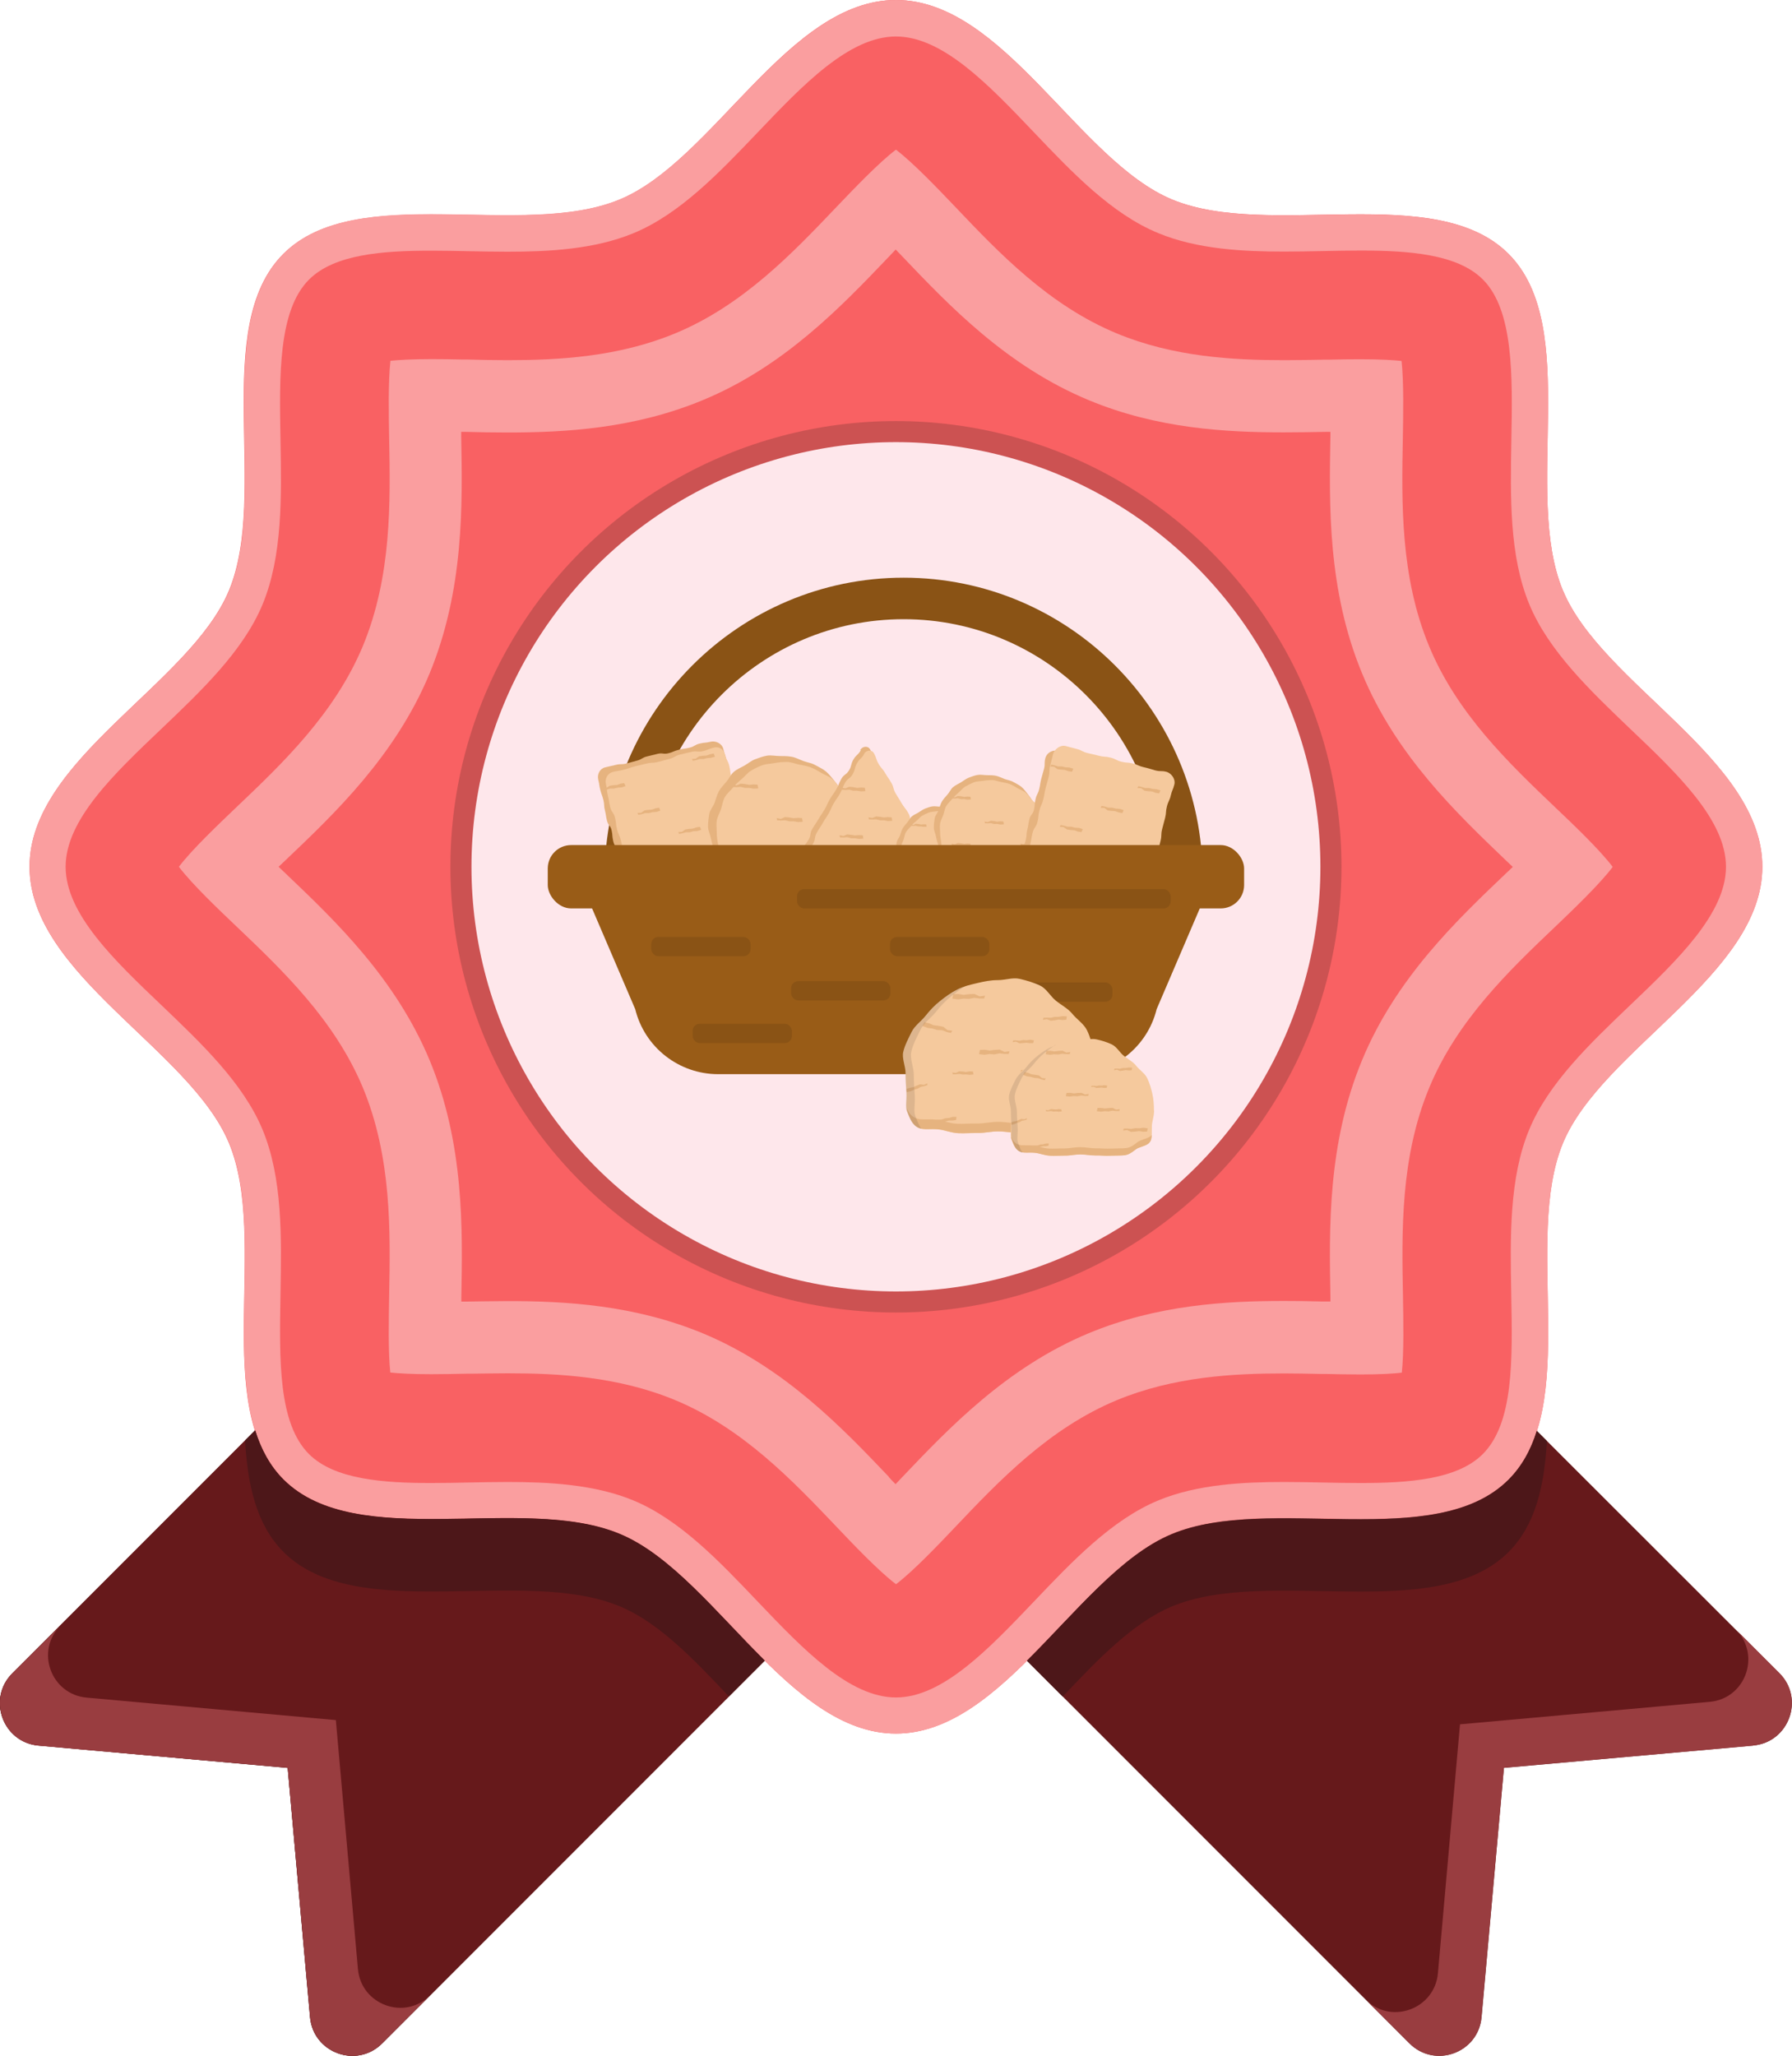 <?xml version="1.0" encoding="UTF-8"?><svg id="Camada_2" xmlns="http://www.w3.org/2000/svg" viewBox="0 0 139.53 160"><defs><style>.cls-1{opacity:.1;}.cls-2{fill:#f96163;}.cls-3{fill:#fa9e9f;}.cls-4{fill:#f5c99d;}.cls-5{fill:#fee7eb;}.cls-6{fill:#e6b37f;}.cls-7{fill:#66191b;}.cls-8{fill:#995c17;}.cls-9{fill:#993d40;}.cls-10{fill:#cc5252;}.cls-11{fill:#8a5315;}.cls-12{fill:#4d1719;}</style></defs><g id="Camada_1-2"><g><path class="cls-2" d="M137.22,67.46c0,8.38-12.51,14.22-15.53,21.51-3.13,7.56,1.47,20.5-4.23,26.19-5.69,5.69-18.64,1.09-26.19,4.23-7.29,3.02-13.12,15.53-21.51,15.53s-14.22-12.51-21.51-15.53c-7.56-3.13-20.5,1.47-26.19-4.23-5.69-5.69-1.09-18.64-4.23-26.19-3.02-7.29-15.53-13.12-15.53-21.51s12.51-14.22,15.53-21.51c3.13-7.56-1.47-20.5,4.23-26.19,5.69-5.69,18.64-1.09,26.19-4.23,7.29-3.02,13.12-15.53,21.51-15.53s14.22,12.51,21.51,15.53c7.56,3.13,20.5-1.47,26.19,4.23,5.69,5.69,1.09,18.64,4.23,26.19,3.02,7.29,15.53,13.12,15.53,21.51Z"/><path class="cls-3" d="M121.69,45.96c-3.13-7.55,1.47-20.51-4.23-26.2-5.69-5.69-18.65-1.1-26.2-4.23C83.97,12.51,78.13,0,69.77,0s-14.23,12.51-21.52,15.52c-7.55,3.13-20.48-1.47-26.17,4.23-5.69,5.69-1.1,18.65-4.23,26.2-3.04,7.3-15.55,13.13-15.55,21.5s12.51,14.23,15.55,21.52c3.13,7.55-1.47,20.48,4.23,26.17,5.69,5.69,18.62,1.1,26.17,4.23,7.3,3.04,13.13,15.55,21.52,15.55s14.2-12.51,21.5-15.55c7.55-3.13,20.51,1.47,26.2-4.23,5.69-5.69,1.1-18.62,4.23-26.17,3.01-7.3,15.52-13.13,15.52-21.52s-12.51-14.2-15.52-21.5Z"/><path class="cls-2" d="M69.77,132.11c-3.66,0-7.27-3.79-10.77-7.46-2.98-3.13-6.06-6.37-9.67-7.87-3.06-1.27-6.67-1.44-9.81-1.44-1,0-2.01,.02-3.02,.04-.97,.02-1.95,.04-2.91,.04-3.78,0-7.55-.28-9.53-2.25-2.4-2.4-2.31-7.28-2.22-12.44,.08-4.44,.17-9.04-1.4-12.82-1.51-3.62-4.75-6.7-7.87-9.68-3.67-3.49-7.46-7.11-7.46-10.77s3.79-7.25,7.45-10.73c3.13-2.98,6.37-6.06,7.88-9.68,1.57-3.79,1.48-8.39,1.4-12.83-.09-4.94-.19-10.05,2.22-12.46,1.98-1.98,5.75-2.25,9.53-2.25,.96,0,1.94,.02,2.91,.04,1.01,.02,2.02,.04,3.02,.04,3.13,0,6.74-.17,9.8-1.44,3.62-1.49,6.7-4.73,9.69-7.86,3.49-3.66,7.1-7.45,10.75-7.45s7.24,3.78,10.72,7.43c2.99,3.14,6.07,6.38,9.7,7.87,3.05,1.27,6.67,1.44,9.8,1.44,1,0,2.01-.02,3.02-.04,.98-.02,1.95-.04,2.92-.04,3.78,0,7.56,.27,9.54,2.25,2.4,2.4,2.31,7.52,2.22,12.46-.08,4.45-.17,9.05,1.4,12.83,1.5,3.62,4.74,6.71,7.87,9.7,3.66,3.48,7.44,7.08,7.44,10.72s-3.79,7.27-7.45,10.76c-3.13,2.99-6.37,6.07-7.87,9.69-1.57,3.78-1.48,8.37-1.4,12.81,.1,5.16,.19,10.04-2.22,12.45-1.98,1.98-5.76,2.25-9.54,2.25h0c-.96,0-1.94-.02-2.91-.04-1.01-.02-2.02-.04-3.02-.04-3.14,0-6.75,.17-9.81,1.44-3.62,1.51-6.7,4.75-9.68,7.88-3.49,3.66-7.09,7.45-10.73,7.45Z"/><path class="cls-3" d="M69.76,123.29c-1.32-.99-3.33-3.1-4.62-4.46-3.43-3.6-7.3-7.67-12.56-9.86-4.44-1.84-9.09-2.09-13.06-2.09-.92,0-1.85,.02-2.78,.03h-.37c-.95,.02-1.87,.04-2.77,.04-1.54,0-2.55-.06-3.21-.13-.17-1.58-.12-4.12-.09-5.95,.1-5.06,.2-10.8-2.04-16.21-2.2-5.27-6.26-9.14-9.84-12.55-1.38-1.31-3.49-3.32-4.49-4.65,.99-1.32,3.1-3.32,4.46-4.62,3.59-3.41,7.66-7.29,9.86-12.55,2.25-5.43,2.15-11.18,2.05-16.24-.03-1.73-.08-4.34,.1-5.97,.67-.07,1.68-.13,3.2-.13,.79,0,1.59,.01,2.39,.03h.38c1.05,.03,2.11,.05,3.16,.05,3.96,0,8.61-.25,13.03-2.08,5.26-2.17,9.15-6.25,12.57-9.84,1.3-1.36,3.31-3.47,4.63-4.46,1.32,.99,3.31,3.08,4.6,4.43,3.43,3.61,7.31,7.68,12.6,9.87,4.41,1.83,9.06,2.08,13.03,2.08,1.05,0,2.12-.02,3.18-.04h.35c.8-.02,1.61-.03,2.4-.03,1.53,0,2.54,.06,3.21,.13,.18,1.63,.13,4.25,.1,5.97-.1,5.07-.2,10.81,2.04,16.22,2.18,5.27,6.25,9.15,9.84,12.57,1.37,1.3,3.47,3.3,4.46,4.62-.99,1.32-3.09,3.33-4.44,4.62-3.61,3.43-7.68,7.32-9.86,12.6-2.23,5.4-2.13,11.13-2.03,16.19,.03,1.83,.08,4.37-.09,5.95-.67,.08-1.68,.14-3.22,.14-.91,0-1.83-.02-2.74-.04h-.41c-.93-.02-1.86-.04-2.78-.04-3.97,0-8.62,.25-13.04,2.08-5.29,2.2-9.16,6.27-12.58,9.87-1.29,1.36-3.29,3.46-4.62,4.46Z"/><path class="cls-2" d="M69.22,114.95c-3.62-3.8-8.12-8.52-14.47-11.17-5.36-2.22-10.71-2.52-15.23-2.52-.82,0-3.24,.04-3.24,.04-.12,0-.24,0-.36,0,0-.1,0-.2,0-.3,.1-5.35,.23-11.98-2.47-18.49-2.66-6.38-7.37-10.87-11.16-14.48-.17-.16-.37-.35-.6-.57,.2-.19,.39-.37,.54-.51,3.82-3.63,8.54-8.12,11.2-14.49,2.71-6.54,2.58-13.18,2.48-18.52,0-.11,0-.22,0-.33h.31c1.11,.03,2.2,.05,3.29,.05,4.51,0,9.85-.3,15.19-2.51,6.36-2.62,10.86-7.35,14.48-11.14,.15-.16,.34-.36,.56-.59,.19,.2,.36,.38,.51,.53,3.64,3.82,8.15,8.56,14.54,11.2,5.32,2.21,10.66,2.5,15.18,2.5,1.09,0,2.2-.02,3.3-.04h.32c0,.08,0,.17,0,.25-.1,5.41-.23,12.06,2.47,18.56,2.63,6.36,7.35,10.86,11.14,14.49,.17,.16,.37,.35,.59,.56-.21,.2-.4,.38-.56,.53-3.8,3.62-8.54,8.13-11.18,14.52-2.69,6.49-2.56,13.12-2.46,18.45,0,.1,0,.21,0,.32h-.73c-.98-.03-1.94-.04-2.89-.04-4.52,0-9.86,.3-15.2,2.51-6.39,2.66-10.89,7.39-14.5,11.18-.16,.17-.34,.36-.54,.57-.2-.21-.39-.4-.54-.57Z"/><circle class="cls-10" cx="69.76" cy="67.46" r="34.69"/><circle class="cls-5" cx="69.76" cy="67.46" r="33.05"/><g><path class="cls-7" d="M59.54,129.25l-29.78,29.78c-1.98,1.98-5.37,.75-5.62-2.04l-1.74-19.4-19.4-1.74c-2.79-.25-4.02-3.64-2.04-5.62l18.9-18.9c.45,1.47,1.16,2.79,2.2,3.83,5.69,5.69,18.62,1.1,26.17,4.23,3.97,1.63,7.52,6.11,11.3,9.86Z"/><path class="cls-7" d="M59.54,129.25l-29.78,29.78c-1.98,1.98-5.37,.75-5.62-2.04l-1.74-19.4-19.4-1.74c-2.79-.25-4.02-3.64-2.04-5.62l18.9-18.9c.45,1.47,1.16,2.79,2.2,3.83,5.69,5.69,18.62,1.1,26.17,4.23,3.97,1.63,7.52,6.11,11.3,9.86Z"/><path class="cls-9" d="M33.51,155.27l-3.75,3.75c-1.97,2-5.35,.76-5.61-2.03l-1.75-19.41-19.41-1.72c-2.76-.25-4-3.63-2.03-5.63l3.75-3.72c-1.97,1.97-.76,5.35,2.03,5.61l19.41,1.75,1.72,19.38c.25,2.79,3.66,4.03,5.63,2.03Z"/><path class="cls-7" d="M136.52,135.85l-19.42,1.74-1.74,19.4c-.25,2.79-3.64,4.02-5.62,2.04l-29.78-29.78c3.78-3.75,7.33-8.23,11.3-9.86,7.55-3.13,20.51,1.46,26.2-4.23,1.04-1.04,1.75-2.34,2.2-3.8l18.89,18.87c1.98,1.98,.75,5.37-2.04,5.62Z"/><path class="cls-12" d="M120.45,112.14c-.2,3.44-.87,6.54-2.99,8.65-5.69,5.69-18.65,1.1-26.2,4.23-2.99,1.24-5.75,4.09-8.51,7.02l-2.79-2.79c3.78-3.75,7.33-8.23,11.3-9.86,7.55-3.13,20.51,1.47,26.2-4.23,1.04-1.04,1.75-2.34,2.2-3.8l.79,.79Z"/><path class="cls-12" d="M59.54,129.24l-2.79,2.79c-2.76-2.93-5.49-5.78-8.51-7.02-7.55-3.13-20.48,1.47-26.17-4.23-2.11-2.11-2.79-5.21-2.99-8.68l.79-.79c.45,1.47,1.16,2.79,2.2,3.83,5.69,5.69,18.62,1.1,26.17,4.23,3.97,1.63,7.52,6.11,11.3,9.86Z"/><path class="cls-9" d="M136.51,135.86l-19.41,1.72-1.75,19.41c-.25,2.79-3.63,4.03-5.61,2.03l-3.27-3.27c1.97,1.8,5.24,.56,5.49-2.17l1.72-19.38,19.44-1.75c2.79-.25,4-3.61,2.06-5.61l3.38,3.38c1.97,1.97,.73,5.38-2.06,5.63Z"/></g><g><path class="cls-11" d="M93.64,68.24h-3.23c0-11.05-8.99-20.05-20.05-20.05s-20.05,8.99-20.05,20.05h-3.23c0-12.83,10.44-23.28,23.28-23.28s23.28,10.44,23.28,23.28Z"/><path class="cls-8" d="M94.28,68.69H45.24l4.22,9.85c.73,2.97,3.4,5.06,6.46,5.06h27.68c3.06,0,5.73-2.09,6.46-5.06l4.22-9.85Z"/><g><path class="cls-6" d="M57.65,67.16c-.41,.1-.43,0-.84,.1s-.4,.13-.81,.23-.39,.17-.8,.28-.43,.02-.84,.12-.38,.21-.79,.31-.43,.02-.84,.13-.41,.1-.82,.2-.38,.2-.79,.31-.41,.11-.82,.22-.43,.03-.84,.13c-.42,.1-.86-.16-.96-.58-.1-.4,0-.42-.1-.82s-.12-.39-.22-.79-.06-.41-.16-.8-.19-.37-.28-.77-.03-.41-.12-.81-.26-.35-.36-.75-.06-.41-.16-.8-.02-.41-.12-.81-.14-.39-.24-.78-.06-.41-.16-.8c-.1-.42,.12-.86,.54-.96s.41-.09,.82-.19,.43-.01,.84-.11,.41-.12,.81-.22,.38-.23,.79-.33,.41-.1,.82-.2,.45,.06,.86-.05,.39-.17,.8-.27,.42-.06,.83-.16,.38-.22,.79-.32,.43-.04,.83-.14,.89,.12,1,.53c.1,.4,.13,.39,.23,.78s0,.42,.1,.82,.11,.39,.21,.79,.02,.42,.12,.81,.19,.37,.29,.77,.16,.38,.26,.78,.05,.41,.15,.8,.09,.4,.19,.79,.02,.42,.12,.81,.11,.39,.2,.79c.1,.42-.1,.85-.52,.96Z"/><path class="cls-4" d="M57.94,67.55c-.44,.11-.46,0-.9,.12s-.43,.14-.87,.24-.42,.18-.86,.29-.46,.03-.89,.14-.41,.21-.85,.32-.46,.03-.89,.14-.44,.11-.88,.21-.41,.21-.85,.32-.43,.12-.87,.23c-.42,.1-.87-.24-.98-.65-.11-.44-.11-.44-.22-.87s-.01-.46-.12-.9-.13-.43-.24-.87-.07-.45-.18-.88-.19-.42-.3-.85-.04-.45-.15-.89-.27-.4-.38-.84-.07-.45-.18-.89-.04-.46-.15-.89c-.1-.42,.12-.84,.53-.95,.44-.11,.45-.07,.88-.18s.43-.15,.86-.26,.44-.1,.88-.21,.46-.02,.9-.13,.43-.12,.87-.23,.41-.23,.84-.34,.44-.1,.88-.21,.48,.04,.91-.06,.42-.17,.86-.28c.42-.1,.76,.14,.86,.56,.11,.44,.22,.41,.33,.85s.05,.45,.16,.89,.19,.42,.3,.85,.14,.43,.24,.87,.01,.46,.12,.9,.12,.43,.23,.87,.03,.46,.14,.89,.2,.42,.3,.85,.17,.42,.28,.86c.1,.42-.23,.88-.64,.99Z"/><polygon class="cls-6" points="48.71 61.18 48.39 61.28 48.1 61.3 47.81 61.37 47.51 61.37 47.23 61.45 46.99 61.5 46.91 61.36 47.2 61.34 47.46 61.16 47.75 61.11 48.05 61.09 48.32 60.99 48.6 60.95 48.71 61.18"/><polygon class="cls-6" points="51.42 63.09 51.11 63.19 50.81 63.21 50.53 63.28 50.23 63.28 49.95 63.37 49.7 63.41 49.63 63.27 49.92 63.26 50.18 63.07 50.47 63.03 50.76 63.01 51.04 62.91 51.32 62.86 51.42 63.09"/><polygon class="cls-6" points="54.6 64.58 54.29 64.68 53.99 64.69 53.71 64.77 53.41 64.77 53.13 64.85 52.88 64.9 52.81 64.76 53.1 64.74 53.35 64.56 53.64 64.51 53.94 64.49 54.22 64.39 54.5 64.35 54.6 64.58"/><polygon class="cls-6" points="57.46 66.11 57.15 66.21 56.86 66.23 56.57 66.3 56.27 66.3 55.99 66.38 55.74 66.43 55.67 66.29 55.96 66.27 56.22 66.09 56.51 66.04 56.8 66.03 57.08 65.92 57.36 65.88 57.46 66.11"/><polygon class="cls-6" points="50.68 67.79 50.37 67.89 50.07 67.91 49.79 67.98 49.49 67.98 49.21 68.07 48.96 68.11 48.89 67.97 49.18 67.96 49.44 67.77 49.73 67.73 50.02 67.71 50.3 67.61 50.58 67.56 50.68 67.79"/><polygon class="cls-6" points="55.67 58.89 55.36 58.98 55.06 59 54.78 59.07 54.48 59.07 54.2 59.16 53.95 59.21 53.88 59.07 54.17 59.05 54.43 58.86 54.72 58.82 55.01 58.8 55.29 58.7 55.57 58.65 55.67 58.89"/></g><g><path class="cls-6" d="M66.32,64.32c0,.33-.02,.66-.07,.97s-.23,.62-.33,.92-.25,.6-.41,.87-.44,.47-.64,.71-.4,.48-.65,.69-.52,.35-.8,.51-.52,.38-.82,.49-.62,.11-.94,.17-.61,.27-.94,.27-.65-.07-.96-.13-.61-.22-.91-.33-.61-.2-.89-.36-.52-.38-.76-.58-.51-.4-.72-.64-.39-.52-.55-.79-.2-.6-.31-.91-.2-.59-.26-.91-.23-.62-.23-.94,.04-.66,.09-.97,.31-.58,.42-.88,.18-.61,.33-.89,.38-.5,.59-.75,.34-.56,.58-.77,.55-.33,.83-.49,.53-.38,.83-.49,.61-.23,.93-.28,.65,.03,.97,.03,.65,0,.96,.06,.6,.22,.9,.33,.63,.15,.91,.31,.59,.29,.84,.5,.45,.48,.65,.72,.39,.52,.55,.8,.21,.6,.32,.91,.2,.6,.25,.92,.22,.62,.22,.95Z"/><path class="cls-4" d="M66.81,64.83c0,.33,0,.66-.06,.97s-.17,.63-.28,.93-.25,.6-.41,.88-.33,.57-.53,.82-.5,.42-.74,.63-.53,.36-.8,.52-.53,.38-.83,.49-.63,.15-.95,.21-.64,.05-.96,.05-.66,.06-.97,0-.59-.29-.89-.39-.61-.2-.88-.36-.61-.26-.85-.47-.37-.55-.57-.79-.44-.47-.6-.74-.32-.56-.43-.86-.08-.63-.14-.95-.11-.62-.11-.94-.05-.65,0-.96,.23-.6,.33-.9,.14-.65,.29-.92,.42-.49,.63-.74,.43-.47,.68-.67,.45-.49,.72-.65,.58-.32,.88-.43,.64-.11,.96-.17,.63-.09,.96-.09,.63,.14,.94,.2,.62,.11,.92,.22,.56,.28,.84,.44,.59,.26,.83,.46,.41,.48,.61,.73,.54,.4,.7,.68,.26,.6,.37,.9,.11,.63,.17,.95,.18,.62,.18,.95Z"/><polygon class="cls-6" points="59.04 61.36 58.67 61.38 58.34 61.32 58 61.32 57.67 61.24 57.34 61.26 57.05 61.24 57.01 61.06 57.34 61.13 57.67 60.99 58 61.02 58.33 61.08 58.67 61.05 58.99 61.07 59.04 61.36"/><polygon class="cls-6" points="62.5 63.96 62.13 63.98 61.8 63.92 61.46 63.92 61.13 63.84 60.8 63.86 60.51 63.84 60.47 63.67 60.8 63.73 61.13 63.59 61.46 63.62 61.79 63.68 62.13 63.65 62.45 63.67 62.5 63.96"/><polygon class="cls-6" points="66.27 66.29 65.9 66.31 65.57 66.25 65.24 66.25 64.9 66.17 64.57 66.19 64.28 66.17 64.24 66 64.57 66.06 64.9 65.92 65.23 65.96 65.57 66.02 65.9 65.98 66.22 66.01 66.27 66.29"/><polygon class="cls-6" points="59.04 66.29 58.67 66.31 58.34 66.25 58 66.25 57.67 66.17 57.34 66.19 57.05 66.17 57.01 66 57.34 66.06 57.67 65.92 58 65.96 58.33 66.02 58.67 65.98 58.99 66.01 59.04 66.29"/><polygon class="cls-6" points="61.79 68.77 61.42 68.79 61.08 68.73 60.75 68.73 60.42 68.65 60.09 68.67 59.8 68.65 59.76 68.48 60.08 68.54 60.42 68.4 60.75 68.43 61.08 68.5 61.42 68.46 61.74 68.49 61.79 68.77"/></g><g><path class="cls-6" d="M67.02,58.4c-.23,.39-.34,.32-.57,.71s-.11,.46-.34,.84-.39,.29-.61,.68-.16,.43-.39,.81-.26,.37-.49,.75-.18,.41-.41,.8-.25,.37-.48,.76-.25,.37-.48,.76-.07,.48-.3,.86-.29,.35-.52,.74-.27,.36-.5,.75-.12,.45-.35,.84c-.17,.29-.05,.54,.29,.54,.45,0,.45,0,.91,0s.46,.01,.91,.01,.46,.05,.91,.05,.46,.09,.91,.09,.46-.17,.91-.17,.46-.03,.91-.03,.46,.03,.91,.03,.46,0,.91,0,.46-.04,.91-.04,.46,.09,.91,.09,.46,.03,.91,.03,.46-.1,.91-.1c.34,0,.52-.27,.34-.56-.23-.39-.2-.4-.43-.79s-.31-.34-.54-.72-.09-.47-.32-.85-.27-.36-.5-.75-.33-.33-.56-.71-.08-.47-.31-.86-.29-.35-.52-.74-.25-.38-.47-.76-.12-.45-.35-.84-.26-.37-.49-.76-.3-.34-.53-.73-.15-.44-.37-.82c-.17-.29-.59-.23-.76,.06Z"/><path class="cls-4" d="M67.28,58.69c-.22,.39-.33,.32-.55,.71s-.11,.45-.33,.84-.38,.3-.6,.68-.16,.42-.38,.81-.25,.37-.48,.75-.18,.41-.4,.8-.25,.37-.47,.76-.25,.37-.47,.76-.07,.47-.29,.86-.28,.35-.5,.74-.27,.36-.49,.75-.12,.45-.34,.83c-.17,.29-.04,.54,.29,.54,.45,0,.45,0,.89,0s.45,.01,.89,.01,.45,.05,.89,.05,.45,.09,.89,.09,.45-.16,.89-.16,.45-.02,.89-.02,.45,.03,.89,.03,.45,0,.89,0,.45-.04,.89-.04,.45,.08,.89,.08,.45,.03,.89,.03,.45-.1,.89-.1c.34,0,.51-.26,.35-.56-.22-.39-.19-.4-.42-.79s-.3-.34-.53-.72-.08-.47-.31-.85-.27-.36-.49-.75-.32-.33-.54-.72-.08-.47-.3-.85-.29-.35-.51-.74-.24-.38-.46-.76-.12-.45-.34-.83-.25-.37-.48-.76-.3-.34-.52-.73-.14-.43-.36-.82c-.17-.29-.59-.23-.76,.06Z"/><polygon class="cls-6" points="71.74 67.39 71.4 67.41 71.1 67.36 70.79 67.36 70.49 67.28 70.18 67.3 69.92 67.29 69.88 67.12 70.18 67.18 70.49 67.06 70.79 67.09 71.09 67.14 71.4 67.11 71.69 67.13 71.74 67.39"/><polygon class="cls-6" points="67.22 65.27 66.88 65.29 66.58 65.24 66.28 65.24 65.97 65.16 65.67 65.18 65.4 65.17 65.37 65 65.67 65.06 65.97 64.94 66.27 64.97 66.58 65.02 66.88 64.99 67.18 65.01 67.22 65.27"/><polygon class="cls-6" points="67.38 61.57 67.04 61.59 66.74 61.54 66.43 61.54 66.13 61.46 65.83 61.48 65.56 61.46 65.52 61.3 65.82 61.36 66.13 61.23 66.43 61.26 66.74 61.32 67.04 61.29 67.34 61.31 67.38 61.57"/><polygon class="cls-6" points="69.47 63.88 69.13 63.9 68.83 63.84 68.53 63.84 68.22 63.77 67.92 63.78 67.66 63.77 67.62 63.61 67.92 63.66 68.22 63.54 68.52 63.57 68.83 63.62 69.13 63.59 69.43 63.62 69.47 63.88"/><polygon class="cls-6" points="64.08 67.17 63.74 67.19 63.44 67.13 63.13 67.13 62.83 67.06 62.52 67.08 62.26 67.06 62.22 66.9 62.52 66.96 62.83 66.83 63.13 66.86 63.43 66.92 63.74 66.88 64.03 66.91 64.08 67.17"/></g><g><path class="cls-6" d="M76.61,66.15c0,.2,0,.41-.04,.6s-.14,.38-.2,.56-.15,.37-.25,.54-.27,.29-.39,.44-.25,.3-.4,.42-.32,.21-.49,.31-.32,.23-.5,.3-.38,.07-.58,.1-.38,.16-.58,.16-.4-.05-.59-.08-.37-.14-.56-.2-.38-.12-.54-.22-.32-.23-.47-.36-.31-.24-.44-.39-.24-.32-.33-.49-.12-.37-.19-.56-.13-.36-.16-.56-.14-.38-.14-.58,.02-.4,.06-.59,.19-.36,.26-.54,.11-.38,.21-.55,.23-.31,.36-.46,.21-.35,.36-.47,.34-.2,.51-.3,.33-.23,.51-.3,.38-.14,.57-.17,.4,.02,.6,.02,.4,0,.59,.04,.37,.14,.55,.2,.39,.09,.56,.19,.36,.18,.51,.3,.27,.29,.4,.44,.24,.32,.34,.49,.13,.37,.2,.56,.12,.37,.16,.56,.14,.38,.14,.58Z"/><path class="cls-4" d="M76.91,66.47c0,.2,0,.41-.04,.6s-.1,.39-.17,.57-.15,.37-.25,.54-.2,.35-.33,.5-.3,.26-.45,.39-.32,.22-.49,.32-.33,.24-.51,.3-.38,.09-.58,.13-.39,.03-.59,.03-.41,.04-.6,0-.36-.18-.55-.24-.37-.12-.54-.22-.37-.16-.52-.29-.22-.33-.35-.48-.27-.29-.37-.46-.19-.34-.26-.53-.05-.39-.08-.58-.07-.38-.07-.58-.03-.4,0-.59,.14-.37,.2-.55,.08-.4,.18-.57,.26-.3,.38-.45,.26-.29,.42-.41,.27-.3,.44-.4,.35-.19,.54-.26,.39-.07,.59-.1,.39-.05,.59-.05,.39,.09,.58,.12,.38,.07,.56,.13,.34,.17,.51,.27,.36,.16,.51,.28,.25,.3,.38,.45,.33,.25,.43,.42,.16,.37,.23,.55,.07,.39,.1,.58,.11,.38,.11,.58Z"/><polygon class="cls-6" points="72.15 64.34 71.92 64.35 71.72 64.32 71.51 64.32 71.31 64.27 71.11 64.28 70.93 64.27 70.9 64.16 71.11 64.2 71.31 64.11 71.51 64.13 71.72 64.17 71.92 64.15 72.12 64.16 72.15 64.34"/><polygon class="cls-6" points="74.27 65.93 74.04 65.95 73.84 65.91 73.63 65.91 73.43 65.86 73.23 65.87 73.05 65.86 73.02 65.75 73.23 65.79 73.43 65.71 73.63 65.73 73.84 65.77 74.04 65.74 74.24 65.76 74.27 65.93"/><polygon class="cls-6" points="76.58 67.36 76.35 67.38 76.15 67.34 75.95 67.34 75.74 67.29 75.54 67.3 75.36 67.29 75.34 67.18 75.54 67.22 75.74 67.14 75.94 67.16 76.15 67.19 76.35 67.17 76.55 67.19 76.58 67.36"/><polygon class="cls-6" points="72.15 67.36 71.92 67.38 71.72 67.34 71.51 67.34 71.31 67.29 71.11 67.3 70.93 67.29 70.9 67.18 71.11 67.22 71.31 67.14 71.51 67.16 71.72 67.19 71.92 67.17 72.12 67.19 72.15 67.36"/><polygon class="cls-6" points="73.83 68.88 73.61 68.9 73.4 68.86 73.2 68.86 72.99 68.81 72.79 68.82 72.61 68.81 72.59 68.7 72.79 68.74 72.99 68.66 73.2 68.68 73.4 68.71 73.61 68.69 73.8 68.71 73.83 68.88"/></g><g><path class="cls-6" d="M81,64.42c0,.24-.01,.49-.05,.72s-.17,.46-.25,.68-.18,.44-.3,.65-.32,.35-.48,.53-.3,.36-.48,.51-.39,.26-.59,.38-.38,.28-.61,.36-.46,.08-.7,.12-.46,.2-.7,.2-.49-.06-.72-.1-.45-.16-.67-.24-.45-.15-.66-.27-.38-.28-.56-.43-.38-.29-.53-.48-.29-.38-.4-.59-.15-.45-.23-.67-.15-.44-.19-.68-.17-.46-.17-.7,.03-.49,.07-.72,.23-.43,.31-.65,.13-.46,.25-.66,.28-.37,.44-.55,.25-.42,.43-.57,.41-.25,.61-.37,.39-.28,.62-.37,.46-.17,.69-.21,.48,.02,.72,.02,.48,0,.71,.05,.45,.17,.67,.25,.47,.11,.67,.23,.44,.22,.62,.37,.33,.35,.48,.54,.29,.38,.41,.59,.16,.45,.24,.67,.15,.44,.19,.68,.16,.46,.16,.7Z"/><path class="cls-4" d="M81.36,64.8c0,.24,0,.49-.04,.72s-.13,.47-.21,.69-.19,.45-.3,.65-.24,.42-.39,.61-.37,.31-.55,.47-.39,.27-.6,.39-.39,.28-.62,.37-.47,.11-.7,.16-.47,.04-.71,.04-.49,.04-.72,0-.44-.21-.66-.29-.45-.15-.66-.27-.45-.19-.63-.35-.27-.4-.42-.59-.33-.35-.45-.55-.23-.42-.32-.64-.06-.47-.1-.71-.08-.46-.08-.7-.04-.48,0-.71,.17-.45,.25-.67,.1-.48,.22-.68,.31-.37,.46-.55,.32-.35,.5-.5,.33-.36,.54-.48,.43-.23,.65-.32,.48-.08,.71-.12,.47-.06,.71-.06,.47,.11,.7,.15,.46,.08,.68,.16,.42,.21,.62,.33,.44,.19,.62,.34,.3,.36,.46,.54,.4,.3,.52,.5,.19,.44,.27,.67,.08,.47,.12,.7,.13,.46,.13,.7Z"/><polygon class="cls-6" points="75.6 62.22 75.32 62.24 75.08 62.19 74.83 62.2 74.58 62.13 74.34 62.15 74.12 62.14 74.09 62.01 74.34 62.05 74.58 61.95 74.83 61.97 75.08 62.02 75.32 61.99 75.56 62.01 75.6 62.22"/><polygon class="cls-6" points="78.17 64.15 77.89 64.17 77.64 64.12 77.4 64.13 77.15 64.06 76.9 64.08 76.69 64.07 76.66 63.94 76.9 63.98 77.15 63.88 77.39 63.9 77.64 63.95 77.89 63.92 78.13 63.94 78.17 64.15"/><polygon class="cls-6" points="80.96 65.88 80.69 65.9 80.44 65.85 80.19 65.85 79.95 65.79 79.7 65.81 79.49 65.8 79.45 65.66 79.7 65.71 79.95 65.61 80.19 65.63 80.44 65.68 80.69 65.65 80.93 65.67 80.96 65.88"/><polygon class="cls-6" points="75.6 65.88 75.32 65.9 75.08 65.85 74.83 65.85 74.58 65.79 74.34 65.81 74.12 65.8 74.09 65.66 74.34 65.71 74.58 65.61 74.83 65.63 75.08 65.68 75.32 65.65 75.56 65.67 75.6 65.88"/><polygon class="cls-6" points="77.64 67.72 77.36 67.74 77.12 67.69 76.87 67.69 76.62 67.63 76.37 67.65 76.16 67.63 76.13 67.5 76.37 67.55 76.62 67.45 76.87 67.47 77.11 67.52 77.36 67.49 77.6 67.51 77.64 67.72"/></g><g><path class="cls-6" d="M90.54,60.47c-.41-.1-.43,0-.84-.1s-.4-.13-.81-.23-.39-.17-.8-.28-.43-.02-.84-.12-.38-.21-.79-.31-.43-.02-.84-.13-.41-.1-.82-.2-.38-.2-.79-.31-.41-.11-.82-.22-.43-.03-.84-.13c-.42-.1-.86,.16-.96,.58-.1,.4,0,.42-.1,.82s-.12,.39-.22,.79-.06,.41-.16,.8-.19,.37-.28,.77-.03,.41-.12,.81-.26,.35-.36,.75-.06,.41-.16,.8-.02,.41-.12,.81-.14,.39-.24,.78-.06,.41-.16,.8c-.1,.42,.12,.86,.54,.96s.41,.09,.82,.19,.43,.01,.84,.11,.41,.12,.81,.22,.38,.23,.79,.33,.41,.1,.82,.2,.45-.06,.86,.05,.39,.17,.8,.27,.42,.06,.83,.16,.38,.22,.79,.32,.43,.04,.83,.14,.89-.12,1-.53c.1-.4,.13-.39,.23-.78s0-.42,.1-.82,.11-.39,.21-.79,.02-.42,.12-.81,.19-.37,.29-.77,.16-.38,.26-.78,.05-.41,.15-.8,.09-.4,.19-.79,.02-.42,.12-.81,.11-.39,.2-.79c.1-.42-.1-.85-.52-.96Z"/><path class="cls-4" d="M90.83,60.07c-.44-.11-.46,0-.9-.12s-.43-.14-.87-.24-.42-.18-.86-.29-.46-.03-.89-.14-.41-.21-.85-.32-.46-.03-.89-.14-.44-.11-.88-.21-.41-.21-.85-.32-.43-.12-.87-.23c-.42-.1-.87,.24-.98,.65-.11,.44-.11,.44-.22,.87s-.01,.46-.12,.9c-.11,.44-.13,.43-.24,.87s-.07,.45-.18,.88-.19,.42-.3,.85-.04,.45-.15,.89-.27,.4-.38,.84-.07,.45-.18,.89-.04,.46-.15,.89c-.1,.42,.12,.84,.53,.95,.44,.11,.45,.07,.88,.18s.43,.15,.86,.26,.44,.1,.88,.21,.46,.02,.9,.13,.43,.12,.87,.23,.41,.23,.84,.34,.44,.1,.88,.21,.48-.04,.91,.06,.42,.17,.86,.28c.42,.1,.76-.14,.86-.56,.11-.44,.22-.41,.33-.85s.05-.45,.16-.89,.19-.42,.3-.85,.14-.43,.24-.87,.01-.46,.12-.9,.12-.43,.23-.87,.03-.46,.14-.89,.2-.42,.3-.85,.17-.42,.28-.86c.1-.42-.23-.88-.64-.99Z"/><polygon class="cls-6" points="81.6 66.45 81.29 66.35 80.99 66.33 80.71 66.26 80.41 66.26 80.13 66.17 79.88 66.12 79.8 66.27 80.1 66.28 80.35 66.47 80.64 66.51 80.94 66.53 81.21 66.63 81.49 66.68 81.6 66.45"/><polygon class="cls-6" points="84.31 64.53 84 64.43 83.71 64.42 83.42 64.34 83.12 64.34 82.84 64.26 82.59 64.21 82.52 64.35 82.81 64.37 83.07 64.55 83.36 64.6 83.65 64.62 83.93 64.72 84.21 64.76 84.31 64.53"/><polygon class="cls-6" points="87.49 63.05 87.18 62.95 86.88 62.93 86.6 62.86 86.3 62.86 86.02 62.77 85.77 62.72 85.7 62.87 85.99 62.88 86.24 63.07 86.53 63.11 86.83 63.13 87.11 63.23 87.39 63.28 87.49 63.05"/><polygon class="cls-6" points="90.36 61.51 90.04 61.42 89.75 61.4 89.47 61.33 89.16 61.33 88.88 61.24 88.64 61.19 88.56 61.33 88.86 61.35 89.11 61.54 89.4 61.58 89.7 61.6 89.97 61.7 90.25 61.75 90.36 61.51"/><polygon class="cls-6" points="83.57 59.83 83.26 59.73 82.97 59.72 82.68 59.65 82.38 59.65 82.1 59.56 81.85 59.51 81.78 59.65 82.07 59.67 82.33 59.86 82.62 59.9 82.91 59.92 83.19 60.02 83.47 60.06 83.57 59.83"/><polygon class="cls-6" points="88.56 68.74 88.25 68.64 87.96 68.62 87.67 68.55 87.37 68.55 87.09 68.46 86.84 68.42 86.77 68.56 87.06 68.58 87.32 68.76 87.61 68.8 87.9 68.82 88.18 68.92 88.46 68.97 88.56 68.74"/></g><rect class="cls-8" x="42.65" y="65.77" width="54.22" height="4.93" rx="1.82" ry="1.82"/><rect class="cls-11" x="69.3" y="72.92" width="7.73" height="1.5" rx=".55" ry=".55"/><rect class="cls-11" x="78.89" y="76.46" width="7.73" height="1.5" rx=".55" ry=".55"/><rect class="cls-11" x="61.6" y="76.36" width="7.73" height="1.5" rx=".55" ry=".55"/><rect class="cls-11" x="50.71" y="72.92" width="7.73" height="1.5" rx=".55" ry=".55"/><rect class="cls-11" x="62.06" y="69.2" width="29.09" height="1.5" rx=".55" ry=".55"/><rect class="cls-11" x="53.93" y="79.68" width="7.73" height="1.5" rx=".55" ry=".55"/><g><g><path class="cls-4" d="M85.33,83.54c0,.58-.2,1.09-.22,1.53-.03,.61,.04,1.16-.13,1.56-.19,.47-.74,.54-1.29,.78-.38,.16-.76,.67-1.38,.74-.44,.06-.96,.03-1.54,.05-.46,.02-.97-.04-1.54-.03-.47,0-.98-.11-1.53-.11s-1.06,.13-1.53,.12c-.56,0-1.08,.04-1.54,.02-.58-.03-1.08-.24-1.51-.29-.62-.08-1.19,.05-1.57-.11-.55-.23-.71-.79-.91-1.26-.16-.39-.03-.86-.06-1.48-.02-.44-.07-.94-.07-1.52s-.3-1.15-.18-1.68,.41-1.06,.65-1.55,.74-.82,1.09-1.26,.7-.81,1.13-1.15,.85-.65,1.35-.9,1-.36,1.55-.49,1.04-.23,1.6-.23,1.15-.22,1.68-.1,1.11,.29,1.61,.53,.79,.82,1.22,1.17,.94,.6,1.29,1.03,.9,.78,1.14,1.28,.41,1.09,.53,1.64,.16,1.14,.16,1.71Z"/><path class="cls-6" d="M85.1,86.08c-.01,.2-.04,.39-.11,.55-.19,.47-.74,.54-1.29,.77-.38,.16-.76,.67-1.38,.74-.44,.05-.96,.02-1.54,.05-.46,.02-.97-.04-1.53-.03-.47,0-.98-.11-1.53-.11s-1.06,.13-1.53,.12c-.56,0-1.07,.04-1.54,.02-.58-.02-1.07-.24-1.51-.29-.62-.08-1.19,.05-1.57-.11-.55-.23-.72-.79-.91-1.26-.04-.09-.06-.19-.07-.29,.15,.33,.35,.63,.73,.79,.39,.17,.99,.03,1.64,.12,.45,.06,.97,.28,1.57,.31,.48,.02,1.01-.03,1.6-.02,.49,0,1.02-.13,1.59-.13s1.1,.12,1.6,.12c.58,0,1.12,.05,1.6,.03,.61-.03,1.15,0,1.6-.05,.64-.08,1.04-.61,1.43-.77,.45-.19,.9-.28,1.17-.55Z"/><polygon class="cls-6" points="70.6 85 70.91 84.93 71.17 84.81 71.44 84.73 71.69 84.59 71.97 84.53 72.2 84.46 72.2 84.31 71.94 84.43 71.64 84.39 71.38 84.49 71.12 84.61 70.84 84.66 70.58 84.75 70.6 85"/><polygon class="cls-6" points="71.83 79.85 72.23 80 72.61 80.05 72.97 80.16 73.37 80.18 73.72 80.32 74.04 80.39 74.15 80.22 73.77 80.17 73.45 79.91 73.08 79.84 72.69 79.79 72.34 79.64 71.98 79.56 71.83 79.85"/><polygon class="cls-6" points="83.07 79.1 82.73 79.08 82.43 79.14 82.12 79.14 81.82 79.21 81.51 79.2 81.25 79.21 81.21 79.37 81.51 79.32 81.81 79.44 82.12 79.41 82.42 79.35 82.73 79.39 83.03 79.36 83.07 79.1"/><polygon class="cls-6" points="74.47 86.92 74.15 86.93 73.88 87.01 73.6 87.03 73.32 87.13 73.04 87.14 72.8 87.17 72.78 87.33 73.05 87.25 73.34 87.34 73.62 87.28 73.89 87.21 74.18 87.21 74.45 87.16 74.47 86.92"/><polygon class="cls-6" points="74.15 77.72 74.61 77.78 75.03 77.72 75.44 77.74 75.86 77.66 76.27 77.71 76.63 77.71 76.69 77.49 76.28 77.55 75.88 77.36 75.46 77.37 75.04 77.43 74.63 77.36 74.23 77.37 74.15 77.72"/><polygon class="cls-6" points="76.23 82.04 76.66 82.09 77.04 82.03 77.43 82.06 77.82 81.98 78.2 82.02 78.54 82.02 78.6 81.82 78.21 81.87 77.84 81.69 77.45 81.71 77.06 81.76 76.68 81.7 76.3 81.71 76.23 82.04"/><polygon class="cls-6" points="80.5 80.96 80.2 80.92 79.93 80.96 79.66 80.94 79.39 81 79.12 80.97 78.89 80.97 78.85 81.11 79.11 81.07 79.38 81.2 79.65 81.18 79.92 81.15 80.18 81.19 80.45 81.18 80.5 80.96"/><polygon class="cls-6" points="75.8 83.62 75.5 83.65 75.23 83.62 74.96 83.63 74.69 83.58 74.42 83.61 74.19 83.61 74.15 83.47 74.42 83.5 74.68 83.38 74.95 83.39 75.22 83.43 75.49 83.38 75.75 83.39 75.8 83.62"/><polygon class="cls-6" points="79.43 83.6 79.86 83.65 80.25 83.59 80.63 83.61 81.02 83.54 81.41 83.58 81.74 83.58 81.8 83.38 81.42 83.43 81.04 83.25 80.65 83.27 80.26 83.32 79.88 83.26 79.51 83.27 79.43 83.6"/><polygon class="cls-6" points="84.68 85.35 84.22 85.3 83.8 85.36 83.39 85.34 82.97 85.42 82.56 85.38 82.2 85.38 82.14 85.6 82.55 85.54 82.96 85.73 83.37 85.71 83.79 85.65 84.2 85.72 84.6 85.7 84.68 85.35"/></g><path class="cls-1" d="M75.13,76.77c-.36,.22-.69,.47-1.04,.74-.47,.38-.85,.78-1.23,1.26-.38,.47-.92,.82-1.19,1.37-.26,.54-.57,1.1-.71,1.69-.13,.58,.19,1.21,.19,1.83s.05,1.17,.08,1.65c.03,.67-.12,1.18,.06,1.61,.13,.3,.24,.64,.44,.92-.07-.01-.13-.03-.19-.06-.55-.23-.72-.79-.91-1.26-.17-.39-.03-.86-.06-1.48-.02-.44-.07-.94-.07-1.52s-.3-1.15-.18-1.68c.12-.55,.41-1.06,.65-1.55,.24-.5,.74-.82,1.09-1.26,.35-.43,.7-.81,1.13-1.15,.43-.34,.85-.65,1.35-.9,.19-.09,.38-.17,.57-.23Z"/></g><g><g><path class="cls-4" d="M89.86,86.44c0,.44-.15,.82-.17,1.15-.02,.46,.03,.88-.09,1.17-.15,.35-.56,.41-.98,.58-.29,.12-.57,.5-1.04,.56-.33,.04-.73,.02-1.16,.04-.35,.02-.73-.03-1.16-.02-.36,0-.74-.08-1.16-.08s-.8,.1-1.16,.09c-.42,0-.81,.03-1.16,.01-.44-.02-.81-.18-1.14-.22-.47-.06-.9,.04-1.19-.08-.42-.17-.54-.6-.69-.95-.12-.3-.02-.65-.04-1.11-.02-.33-.05-.71-.05-1.14s-.23-.87-.13-1.27,.31-.8,.49-1.17,.56-.62,.82-.95,.53-.61,.85-.87,.64-.49,1.02-.68,.75-.27,1.17-.37,.78-.17,1.21-.17,.86-.16,1.27-.07,.84,.22,1.21,.4,.6,.62,.92,.88,.71,.45,.97,.78,.68,.59,.86,.97,.31,.82,.4,1.23,.12,.86,.12,1.29Z"/><path class="cls-6" d="M89.68,88.36c-.01,.15-.03,.29-.08,.41-.15,.35-.56,.41-.98,.58-.28,.12-.57,.5-1.04,.56-.33,.04-.72,.02-1.16,.04-.35,.02-.73-.03-1.16-.02-.36,0-.74-.08-1.16-.08s-.8,.1-1.16,.09c-.42,0-.81,.03-1.16,.01-.44-.02-.81-.18-1.14-.22-.47-.06-.9,.04-1.19-.09-.42-.17-.54-.6-.68-.95-.03-.07-.05-.14-.05-.22,.11,.25,.26,.48,.55,.6,.3,.12,.75,.03,1.23,.09,.34,.04,.73,.21,1.19,.23,.36,.02,.76-.02,1.2-.01,.37,0,.77-.1,1.2-.1s.83,.09,1.2,.09c.44,0,.84,.04,1.2,.02,.46-.02,.87,0,1.21-.04,.49-.06,.78-.46,1.08-.58,.34-.14,.68-.21,.88-.41Z"/><polygon class="cls-6" points="78.75 87.54 78.98 87.49 79.17 87.4 79.38 87.34 79.57 87.23 79.78 87.19 79.95 87.13 79.95 87.02 79.76 87.11 79.53 87.08 79.33 87.16 79.14 87.25 78.92 87.28 78.73 87.35 78.75 87.54"/><polygon class="cls-6" points="79.67 83.66 79.97 83.77 80.26 83.81 80.54 83.89 80.83 83.91 81.1 84.01 81.34 84.07 81.42 83.93 81.13 83.9 80.89 83.7 80.61 83.65 80.32 83.61 80.06 83.5 79.79 83.44 79.67 83.66"/><polygon class="cls-6" points="88.15 83.09 87.89 83.08 87.66 83.12 87.43 83.12 87.2 83.18 86.97 83.16 86.77 83.17 86.75 83.3 86.97 83.25 87.2 83.35 87.43 83.32 87.66 83.28 87.89 83.31 88.12 83.29 88.15 83.09"/><polygon class="cls-6" points="81.66 88.99 81.42 89 81.21 89.06 81 89.07 80.8 89.15 80.58 89.15 80.4 89.18 80.39 89.3 80.59 89.24 80.81 89.3 81.02 89.26 81.23 89.21 81.44 89.21 81.64 89.17 81.66 88.99"/><polygon class="cls-6" points="81.42 82.05 81.77 82.09 82.08 82.05 82.39 82.07 82.71 82.01 83.02 82.04 83.29 82.04 83.34 81.88 83.03 81.92 82.72 81.77 82.41 81.79 82.1 81.83 81.78 81.78 81.48 81.79 81.42 82.05"/><polygon class="cls-6" points="82.99 85.31 83.31 85.34 83.6 85.3 83.89 85.32 84.19 85.26 84.48 85.3 84.73 85.29 84.77 85.14 84.49 85.18 84.2 85.05 83.91 85.06 83.62 85.1 83.33 85.05 83.04 85.06 82.99 85.31"/><polygon class="cls-6" points="86.21 84.49 85.98 84.46 85.78 84.49 85.58 84.48 85.37 84.52 85.17 84.5 84.99 84.5 84.96 84.6 85.16 84.58 85.36 84.67 85.57 84.66 85.77 84.64 85.97 84.67 86.17 84.66 86.21 84.49"/><polygon class="cls-6" points="82.67 86.5 82.44 86.52 82.24 86.5 82.03 86.51 81.83 86.47 81.63 86.49 81.45 86.49 81.42 86.38 81.62 86.41 81.82 86.32 82.02 86.33 82.23 86.35 82.43 86.32 82.63 86.33 82.67 86.5"/><polygon class="cls-6" points="85.4 86.48 85.73 86.52 86.02 86.48 86.31 86.5 86.61 86.44 86.9 86.47 87.15 86.47 87.19 86.32 86.9 86.36 86.62 86.22 86.33 86.24 86.03 86.27 85.74 86.23 85.46 86.23 85.4 86.48"/><polygon class="cls-6" points="89.37 87.81 89.02 87.77 88.7 87.81 88.39 87.8 88.08 87.86 87.77 87.83 87.5 87.83 87.45 87.99 87.76 87.95 88.06 88.09 88.38 88.07 88.69 88.03 89 88.08 89.31 88.07 89.37 87.81"/></g><path class="cls-1" d="M82.16,81.34c-.27,.16-.52,.35-.78,.56-.36,.29-.64,.59-.93,.95-.28,.35-.69,.62-.89,1.03-.2,.41-.43,.83-.53,1.28-.1,.44,.15,.91,.15,1.38s.04,.88,.06,1.25c.02,.5-.09,.89,.05,1.22,.1,.23,.18,.49,.33,.7-.05-.01-.1-.02-.14-.04-.42-.17-.54-.6-.68-.95-.12-.3-.02-.65-.04-1.11-.02-.33-.05-.71-.05-1.14s-.23-.87-.13-1.27c.09-.41,.31-.8,.49-1.17,.18-.38,.56-.62,.82-.95,.26-.33,.53-.61,.85-.87,.33-.26,.64-.49,1.02-.68,.14-.07,.28-.12,.43-.17Z"/></g></g></g></g></svg>